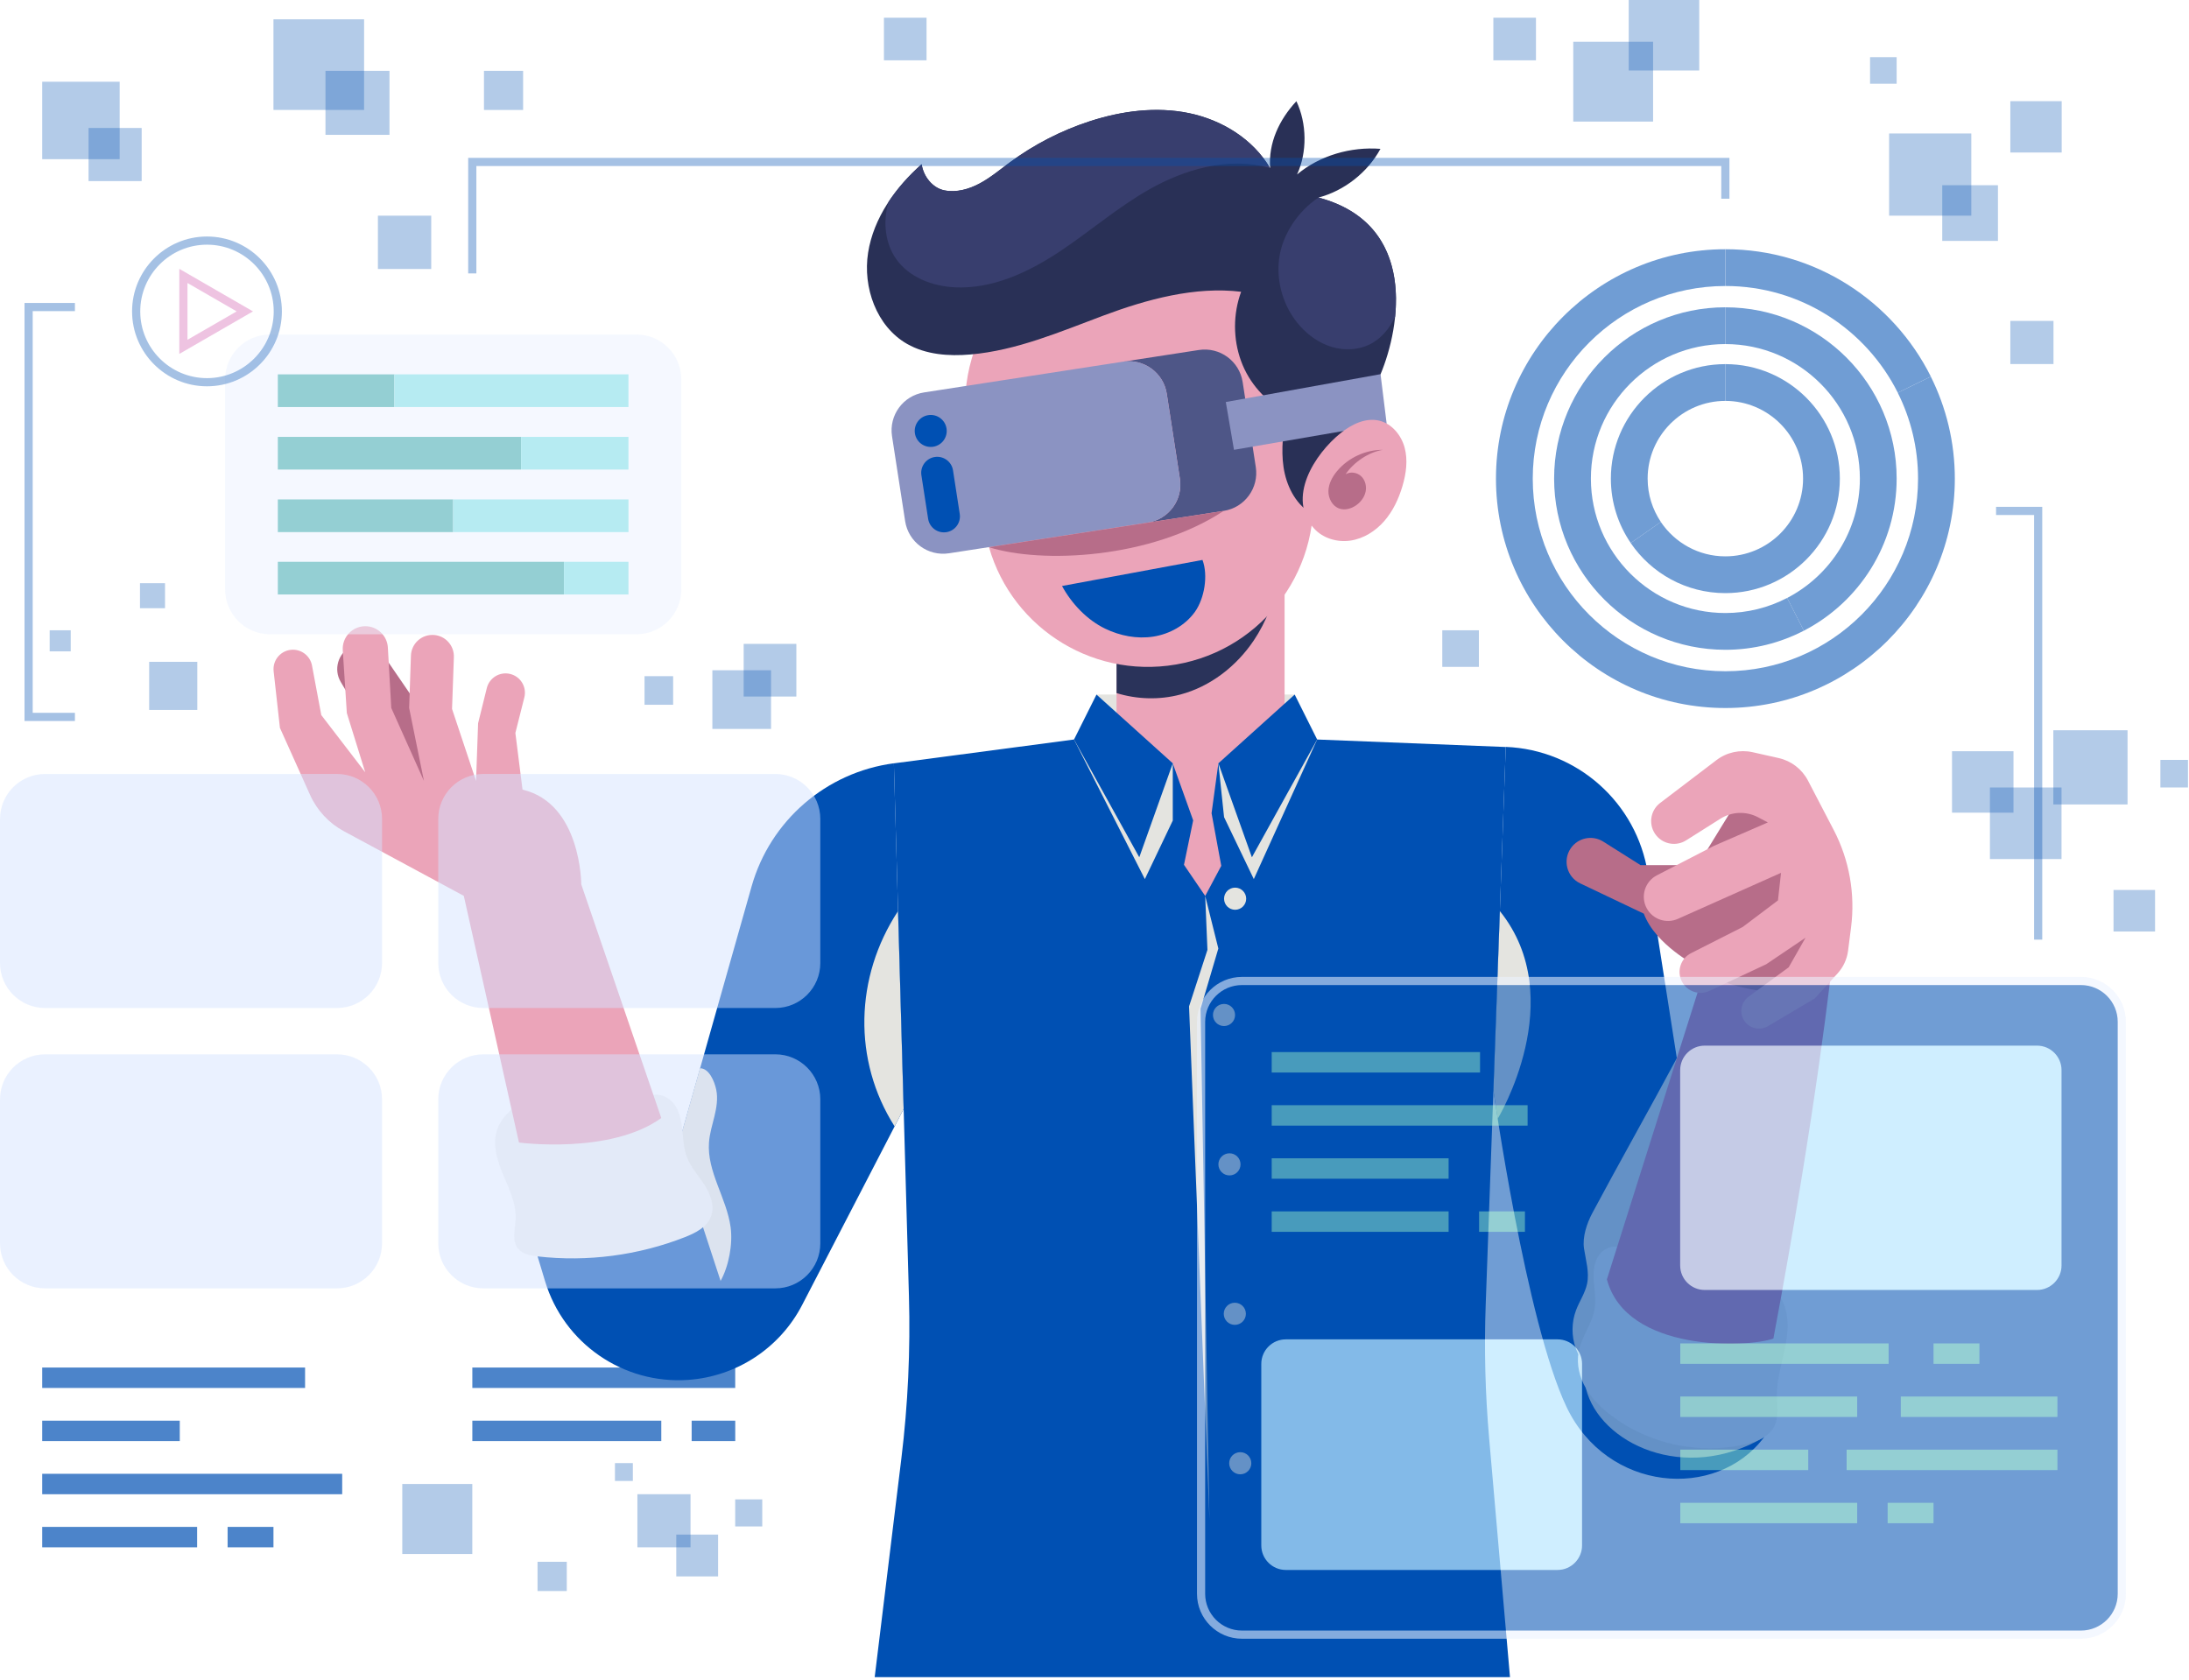 <svg width="353" height="271" viewBox="0 0 353 271" fill="none" xmlns="http://www.w3.org/2000/svg">
<path d="M56.604 104.29C58.44 103.355 60.685 103.937 61.834 105.647L75.374 125.407L65.341 127.397L54.957 110.006C53.748 107.983 54.505 105.36 56.604 104.29Z" fill="#B76D89"/>
<path d="M144.149 123.108C133.226 124.554 124.208 132.355 121.206 142.957L109.226 185.267L86.693 202.646L87.898 206.639C90.93 216.684 100.512 223.293 110.98 222.558C118.792 222.009 125.754 217.431 129.355 210.476L145.725 178.855L144.149 123.108Z" fill="#0050B3"/>
<path d="M116.203 206.594L109.22 185.261L112.891 172.296C114.328 172.296 115.213 174.363 115.503 175.771C115.791 177.179 115.551 178.641 115.213 180.038C114.875 181.436 114.438 182.82 114.332 184.254C113.979 188.971 117.178 193.227 117.818 197.914C118.19 200.639 117.536 204.189 116.203 206.594Z" fill="#E4E4E0"/>
<path d="M145.725 178.846L144.823 146.938C137.834 157.584 137.513 171.051 144.263 181.669L145.725 178.846Z" fill="#E4E4E0"/>
<path d="M104.688 176.839C106.009 176.155 107.719 176.818 108.642 177.985C109.565 179.152 109.866 180.686 110.022 182.165C110.177 183.644 110.223 185.161 110.74 186.556C111.367 188.246 112.63 189.609 113.608 191.124C114.585 192.639 115.292 194.544 114.645 196.227C113.985 197.939 112.159 198.862 110.451 199.533C102.943 202.481 94.709 203.559 86.695 202.642C85.519 202.508 84.226 202.264 83.502 201.327C82.516 200.052 83.073 198.239 83.15 196.629C83.277 193.957 81.949 191.469 80.942 188.991C79.935 186.513 79.256 183.578 80.586 181.258C84.634 174.195 96.629 175.679 104.688 176.839Z" fill="#F2F2F2"/>
<path d="M83.689 184.275L74.794 144.492L55.451 134.061C53.038 132.759 51.122 130.699 49.998 128.199L45.141 117.393L44.127 108.267C43.921 106.412 45.372 104.791 47.238 104.791C48.744 104.791 50.037 105.864 50.314 107.344L51.812 115.334L58.896 124.559L55.93 115.004L55.275 104.88C55.14 102.78 56.806 101.002 58.911 101.002C60.843 101.002 62.439 102.511 62.548 104.441L63.096 114.181L68.367 125.959L65.978 114.181L66.267 105.748C66.334 103.786 68.017 102.272 69.976 102.411C71.836 102.545 73.257 104.125 73.192 105.989L72.897 114.345L76.769 125.959L77.098 116.652L78.502 110.98C78.911 109.328 80.57 108.309 82.228 108.69C83.933 109.081 84.983 110.798 84.554 112.493L83.11 118.217L84.263 127.359C93.735 129.583 93.735 142.639 93.735 142.639L106.639 180.321C98.406 186.252 83.689 184.275 83.689 184.275Z" fill="#EBA4B9"/>
<path d="M242.818 120.465C254.348 120.923 263.946 129.468 265.733 140.867L274.039 193.826L284.489 231.79C276.753 242.093 259.14 240.61 252.627 226.938C246.113 213.265 240.825 175.857 240.825 175.857L242.818 120.465Z" fill="#0050B3"/>
<path d="M270.401 170.673C266.449 178.086 260.743 188.218 256.79 195.632C255.895 197.311 255.156 199.505 255.442 201.387C255.729 203.269 256.321 205.174 255.937 207.039C255.625 208.555 254.7 209.867 254.155 211.316C253.417 213.272 253.401 215.491 254.11 217.458C254.818 219.425 256.245 221.123 258.061 222.16L255.746 223.945C257.968 232.819 271.682 239.339 284.483 231.797L274.032 193.833L270.401 170.673Z" fill="#E4E4E0"/>
<path d="M240.825 175.86L241.866 146.943C253.251 161.103 241.519 180.446 241.519 180.446L240.825 175.86Z" fill="#E4E4E0"/>
<path d="M285.161 207.213C286.967 208.307 287.97 210.418 288.21 212.516C288.451 214.614 288.03 216.728 287.555 218.785C287.079 220.843 286.543 222.912 286.548 225.024C286.553 226.757 286.9 228.607 286.086 230.136C285.223 231.757 283.32 232.498 281.533 232.919C274.122 234.663 265.97 232.941 259.897 228.349C258.276 227.122 256.781 225.683 255.755 223.928C254.728 222.174 254.198 220.077 254.568 218.078C255.028 215.588 256.806 213.478 257.177 210.973C257.383 209.59 257.143 208.185 257.036 206.791C256.93 205.397 256.975 203.919 257.681 202.712C258.387 201.505 259.936 200.695 261.227 201.231C268.472 204.238 278.452 203.15 285.161 207.213Z" fill="#F2F2F2"/>
<path d="M275.273 155.272L259.129 206.34C262.259 218.2 281.862 217.377 285.98 215.894C293.064 178.17 295.453 155.272 295.453 155.272H275.273Z" fill="#DD89AC"/>
<path d="M279.801 129.736L273.788 139.538H264.563L258.538 135.738C256.795 134.638 254.494 135.105 253.317 136.798C251.96 138.751 252.678 141.455 254.825 142.478L265.085 147.363C266.952 152.387 273.541 155.764 273.541 155.764C276.794 159.287 287.007 160.764 290.756 159.882C294.505 159.001 295.451 146.869 295.451 146.869L288.45 129.736H279.801Z" fill="#B76D89"/>
<path d="M267.716 129.508L276.797 122.597C278.46 121.332 280.597 120.866 282.636 121.323L286.831 122.266C288.865 122.722 290.594 124.053 291.557 125.902L295.703 133.859C298.218 138.685 299.195 144.165 298.505 149.562L298.022 153.338C297.848 154.705 297.255 155.985 296.327 157.003L292.647 161.039L285.102 165.503C283.793 166.278 282.107 165.886 281.274 164.613C280.446 163.348 280.753 161.657 281.972 160.763L288.446 156.015L291.164 151.238L284.822 155.521L275.67 159.816C274.021 160.591 272.054 159.92 271.221 158.299C270.364 156.63 271.027 154.583 272.701 153.734L281.033 149.508L286.716 145.225L287.21 140.777L270.573 148.202C268.714 149.032 266.528 148.292 265.556 146.502C264.512 144.58 265.252 142.177 267.195 141.174L276.421 136.412L285.082 132.649L283.518 131.82C281.592 130.8 279.268 130.889 277.426 132.052L271.904 135.539C270.342 136.525 268.291 136.198 267.113 134.776C265.779 133.167 266.054 130.773 267.716 129.508Z" fill="#EBA4B9"/>
<path d="M173.194 119.274L144.147 123.118L146.576 209.049C146.823 217.789 146.416 226.535 145.357 235.215L141.054 270.501H243.502L240.137 231.944C239.511 224.781 239.327 217.586 239.586 210.4L242.822 120.482L212.401 119.274H173.194Z" fill="#0050B3"/>
<path d="M176.819 112.021H208.778L196.477 123.112H189.119L176.819 112.021Z" fill="#E4E4E0"/>
<path d="M180.057 104.723V119.631L189.117 123.118L192.412 132.316L190.929 139.482L194.354 144.506L196.942 139.646L195.377 131.163L196.475 123.118L207.155 117.819V92.862L180.057 104.723Z" fill="#EBA4B9"/>
<path d="M190.339 112.02C195.18 110.736 199.386 107.462 202.178 103.306C204.194 100.304 205.489 96.867 206.157 93.307L180.059 104.73V111.786C183.376 112.811 186.981 112.911 190.339 112.02Z" fill="#2A335A"/>
<path d="M189.123 123.118V132.343L184.62 141.787L173.199 119.274L189.123 123.118Z" fill="#E4E4E0"/>
<path d="M196.479 123.118L197.394 131.794L202.19 141.787L212.404 119.274L196.479 123.118Z" fill="#E4E4E0"/>
<path d="M194.35 144.496L196.471 152.98L193.602 162.699L195.036 245.066L191.748 162.315L194.713 153.199L194.35 144.496Z" fill="#E4E4E0"/>
<path d="M200.961 144.95C200.961 145.936 200.162 146.735 199.177 146.735C198.191 146.735 197.393 145.935 197.393 144.95C197.393 143.965 198.192 143.166 199.177 143.166C200.163 143.166 200.961 143.965 200.961 144.95Z" fill="#E4E4E0"/>
<path d="M199.17 163.704C199.17 164.69 198.371 165.489 197.386 165.489C196.4 165.489 195.602 164.689 195.602 163.704C195.602 162.719 196.4 161.92 197.386 161.92C198.371 161.919 199.17 162.719 199.17 163.704Z" fill="#E4E4E0"/>
<path d="M200.05 187.796C200.05 188.782 199.251 189.58 198.266 189.58C197.28 189.58 196.481 188.781 196.481 187.796C196.481 186.81 197.281 186.012 198.266 186.012C199.251 186.011 200.05 186.81 200.05 187.796Z" fill="#E4E4E0"/>
<path d="M200.913 211.9C200.913 212.885 200.113 213.684 199.128 213.684C198.142 213.684 197.344 212.885 197.344 211.9C197.344 210.914 198.143 210.115 199.128 210.115C200.113 210.115 200.913 210.914 200.913 211.9Z" fill="#E4E4E0"/>
<path d="M201.789 236.002C201.789 236.988 200.989 237.787 200.004 237.787C199.018 237.787 198.22 236.988 198.22 236.002C198.22 235.016 199.019 234.218 200.004 234.218C200.989 234.217 201.789 235.016 201.789 236.002Z" fill="#E4E4E0"/>
<path d="M176.823 112.021L189.123 123.112L183.72 138.268L173.199 119.269L176.823 112.021Z" fill="#0050B3"/>
<path d="M208.78 112.021L196.479 123.112L201.883 138.268L212.404 119.269L208.78 112.021Z" fill="#0050B3"/>
<path d="M156.078 70.353L158.892 85.703C161.433 99.567 174.324 109.059 188.318 107.37C202.774 105.626 213.158 92.608 211.646 78.125L210.025 62.604C208.434 47.368 194.609 36.431 179.416 38.39C163.914 40.389 153.261 54.98 156.078 70.353Z" fill="#EBA4B9"/>
<path d="M211.307 82.725C208.816 81.156 207.416 78.25 206.984 75.338C206.553 72.426 206.964 69.462 207.375 66.547C204.061 64.67 201.456 61.825 200.144 58.25C198.832 54.675 198.832 50.634 200.145 47.059C192.724 46.152 184.95 48.278 177.948 50.895C170.945 53.512 163.946 56.527 156.498 57.173C152.999 57.477 149.315 57.206 146.267 55.462C141.344 52.647 139.108 46.352 139.991 40.751C140.874 35.149 144.386 30.25 148.63 26.49C148.908 28.443 150.377 30.327 152.313 30.709C154.249 31.091 156.266 30.518 158.004 29.583C159.742 28.648 161.262 27.366 162.849 26.194C166.75 23.315 171.117 21.068 175.727 19.567C180.883 17.89 186.448 17.153 191.758 18.254C197.067 19.355 202.091 22.444 204.825 27.127C204.521 23.05 206.277 19.318 209.057 16.32C210.751 19.904 210.827 24.544 209.164 28.142C212.835 25.068 217.839 23.635 222.612 24.007C220.572 27.782 216.773 30.784 212.619 31.861C228.649 36.13 225.855 52.681 222.63 60.356L211.307 82.725Z" fill="#293056"/>
<path d="M144.461 41.694C146.539 44.712 150.333 46.169 153.994 46.344C159.959 46.628 165.694 43.987 170.683 40.703C175.672 37.419 180.2 33.436 185.404 30.506C190.607 27.575 197.836 25.088 204.817 27.121C202.083 22.438 197.059 19.348 191.749 18.247C186.44 17.146 180.874 17.884 175.718 19.561C171.108 21.061 166.741 23.309 162.841 26.188C161.253 27.36 159.732 28.642 157.996 29.577C156.258 30.512 154.24 31.085 152.304 30.703C150.368 30.321 148.9 28.437 148.622 26.483C146.614 28.262 144.775 30.298 143.296 32.54C143.263 32.654 143.222 32.764 143.191 32.879C142.412 35.84 142.725 39.17 144.461 41.694Z" fill="#383E6E"/>
<path d="M212.624 31.863C209.349 34.015 206.783 37.815 206.276 41.7C205.769 45.586 207.034 49.668 209.648 52.588C211.033 54.136 212.801 55.373 214.793 55.964C216.785 56.555 219.004 56.468 220.869 55.554C222.745 54.636 224.112 52.959 224.985 51.039C225.734 43.41 223.564 34.776 212.624 31.863Z" fill="#383E6E"/>
<path d="M193.327 56.45L181.094 58.34C184.473 57.818 187.636 60.134 188.158 63.513L190.277 77.224C190.799 80.603 188.482 83.766 185.103 84.288L197.337 82.398C200.716 81.876 203.033 78.713 202.51 75.333L200.392 61.623C199.87 58.243 196.707 55.927 193.327 56.45Z" fill="#4E5687"/>
<path d="M181.088 58.335L161.255 61.4L149.021 63.291C145.641 63.812 143.326 66.975 143.848 70.355L145.966 84.065C146.489 87.444 149.651 89.76 153.031 89.239L165.264 87.348L185.098 84.283C188.477 83.761 190.793 80.599 190.271 77.219L188.152 63.509C187.631 60.129 184.468 57.813 181.088 58.335Z" fill="#8B93C2"/>
<path d="M150.484 72.055C149.076 72.273 147.758 71.308 147.54 69.9C147.323 68.492 148.288 67.174 149.696 66.956C151.104 66.739 152.422 67.704 152.639 69.112C152.857 70.52 151.891 71.838 150.484 72.055Z" fill="#0050B3"/>
<path d="M152.614 85.833C151.206 86.05 149.888 85.085 149.671 83.677L148.585 76.652C148.368 75.244 149.333 73.926 150.741 73.708C152.149 73.491 153.467 74.456 153.684 75.864L154.769 82.889C154.987 84.297 154.022 85.615 152.614 85.833Z" fill="#0050B3"/>
<path d="M197.675 64.841L198.993 72.551L223.612 68.315L222.626 60.349L197.675 64.841Z" fill="#8B93C2"/>
<path d="M216.212 69.839C217.959 68.443 220.196 67.336 222.376 67.836C224.424 68.307 225.96 70.157 226.509 72.186C227.059 74.214 226.758 76.384 226.162 78.399C225.556 80.449 224.63 82.434 223.225 84.045C221.819 85.656 219.901 86.872 217.786 87.189C215.672 87.506 213.376 86.845 211.933 85.267C207.417 80.332 212.025 73.185 216.212 69.839Z" fill="#EBA4B9"/>
<path d="M222.997 72.551C220.199 72.538 217.42 73.827 215.624 75.973C214.859 76.886 214.253 77.996 214.222 79.187C214.191 80.378 214.856 81.636 215.983 82.025C216.891 82.338 217.92 82.043 218.704 81.489C219.443 80.965 220.028 80.192 220.217 79.306C220.406 78.421 220.16 77.427 219.5 76.808C218.839 76.188 217.76 76.02 216.992 76.5C218.256 74.577 220.723 72.91 222.997 72.551Z" fill="#B76D89"/>
<path d="M193.913 90.31C186.363 91.71 178.813 93.111 171.263 94.513C172.816 97.365 175.291 99.98 178.214 101.393C180.614 102.553 183.351 103.086 185.985 102.676C188.619 102.265 191.129 100.866 192.683 98.7C194.236 96.533 194.853 92.804 193.913 90.31Z" fill="#0050B3"/>
<path d="M159.485 88.255L197.323 82.408C185.565 90.134 167.976 90.951 159.485 88.255Z" fill="#B76D89"/>
<g opacity="0.7">
<g opacity="0.7">
<path d="M102.632 101.65H43.547C39.908 101.65 36.958 98.7 36.958 95.061V61.197C36.958 57.557 39.908 54.607 43.547 54.607H102.632C106.271 54.607 109.221 57.557 109.221 61.197V95.061C109.221 98.7 106.271 101.65 102.632 101.65Z" fill="#EBF2FF"/>
<path d="M102.629 102.307H43.545C39.549 102.307 36.297 99.055 36.297 95.058V61.194C36.297 57.198 39.549 53.946 43.545 53.946H102.629C106.626 53.946 109.877 57.198 109.877 61.194V95.058C109.877 99.055 106.626 102.307 102.629 102.307ZM43.545 55.264C40.276 55.264 37.615 57.925 37.615 61.194V95.058C37.615 98.328 40.276 100.989 43.545 100.989H102.629C105.898 100.989 108.559 98.328 108.559 95.058V61.194C108.559 57.925 105.898 55.264 102.629 55.264H43.545Z" fill="#EBF2FF"/>
</g>
<path d="M63.602 60.379H44.802V65.65H63.602V60.379Z" fill="#67BBC1"/>
<path d="M101.348 60.379H63.599V65.65H101.348V60.379Z" fill="#97E3ED"/>
<path d="M84.029 70.462H44.802V75.733H84.029V70.462Z" fill="#67BBC1"/>
<path d="M101.347 70.462H84.025V75.733H101.347V70.462Z" fill="#97E3ED"/>
<path d="M73.076 80.55H44.802V85.821H73.076V80.55Z" fill="#67BBC1"/>
<path d="M101.354 80.55H73.08V85.821H101.354V80.55Z" fill="#97E3ED"/>
<path d="M90.947 90.61H44.802V95.882H90.947V90.61Z" fill="#67BBC1"/>
<path d="M101.349 90.61H90.945V95.882H101.349V90.61Z" fill="#97E3ED"/>
<g opacity="0.5">
<path d="M33.378 62.306C26.717 62.306 21.298 56.887 21.298 50.226C21.298 43.565 26.717 38.145 33.378 38.145C40.039 38.145 45.458 43.565 45.458 50.226C45.459 56.887 40.039 62.306 33.378 62.306ZM33.378 39.463C27.444 39.463 22.616 44.291 22.616 50.226C22.616 56.161 27.444 60.989 33.378 60.989C39.312 60.989 44.14 56.161 44.14 50.226C44.141 44.291 39.313 39.463 33.378 39.463Z" fill="#0050B3"/>
<path d="M28.916 57.082V43.363L40.797 50.223L28.916 57.082ZM30.234 45.646V54.8L38.161 50.223L30.234 45.646Z" fill="#D055AB"/>
</g>
<g opacity="0.7">
<path d="M54.364 161.922H7.25C3.611 161.922 0.661 158.972 0.661 155.333V132.082C0.661 128.443 3.611 125.493 7.25 125.493H54.364C58.003 125.493 60.953 128.443 60.953 132.082V155.333C60.953 158.972 58.003 161.922 54.364 161.922Z" fill="#D6E4FF"/>
<path d="M54.362 162.578H7.248C3.252 162.578 0 159.326 0 155.33V132.08C0 128.083 3.252 124.832 7.248 124.832H54.362C58.358 124.832 61.61 128.084 61.61 132.08V155.33C61.609 159.327 58.358 162.578 54.362 162.578ZM7.248 126.15C3.979 126.15 1.318 128.81 1.318 132.08V155.33C1.318 158.6 3.979 161.26 7.248 161.26H54.362C57.632 161.26 60.292 158.6 60.292 155.33V132.08C60.292 128.81 57.632 126.15 54.362 126.15H7.248Z" fill="#D6E4FF"/>
<path d="M125.037 161.922H77.923C74.284 161.922 71.334 158.972 71.334 155.333V132.082C71.334 128.443 74.284 125.493 77.923 125.493H125.037C128.676 125.493 131.626 128.443 131.626 132.082V155.333C131.626 158.972 128.676 161.922 125.037 161.922Z" fill="#D6E4FF"/>
<path d="M125.035 162.578H77.921C73.925 162.578 70.673 159.326 70.673 155.33V132.08C70.673 128.083 73.925 124.832 77.921 124.832H125.035C129.032 124.832 132.283 128.084 132.283 132.08V155.33C132.283 159.327 129.032 162.578 125.035 162.578ZM77.921 126.15C74.651 126.15 71.991 128.81 71.991 132.08V155.33C71.991 158.6 74.651 161.26 77.921 161.26H125.035C128.304 161.26 130.965 158.6 130.965 155.33V132.08C130.965 128.81 128.304 126.15 125.035 126.15H77.921Z" fill="#D6E4FF"/>
<path d="M54.364 207.139H7.25C3.611 207.139 0.661 204.189 0.661 200.55V177.299C0.661 173.66 3.611 170.71 7.25 170.71H54.364C58.003 170.71 60.953 173.66 60.953 177.299V200.55C60.953 204.188 58.003 207.139 54.364 207.139Z" fill="#D6E4FF"/>
<path d="M54.362 207.795H7.248C3.252 207.795 0 204.543 0 200.547V177.297C0 173.3 3.252 170.049 7.248 170.049H54.362C58.358 170.049 61.61 173.3 61.61 177.297V200.547C61.609 204.544 58.358 207.795 54.362 207.795ZM7.248 171.367C3.979 171.367 1.318 174.027 1.318 177.297V200.547C1.318 203.817 3.979 206.477 7.248 206.477H54.362C57.632 206.477 60.292 203.817 60.292 200.547V177.297C60.292 174.027 57.632 171.367 54.362 171.367H7.248Z" fill="#D6E4FF"/>
<path d="M125.037 207.139H77.923C74.284 207.139 71.334 204.189 71.334 200.55V177.299C71.334 173.66 74.284 170.71 77.923 170.71H125.037C128.676 170.71 131.626 173.66 131.626 177.299V200.55C131.626 204.188 128.676 207.139 125.037 207.139Z" fill="#D6E4FF"/>
<path d="M125.035 207.795H77.921C73.925 207.795 70.673 204.543 70.673 200.547V177.297C70.673 173.3 73.925 170.049 77.921 170.049H125.035C129.032 170.049 132.283 173.3 132.283 177.297V200.547C132.283 204.544 129.032 207.795 125.035 207.795ZM77.921 171.367C74.651 171.367 71.991 174.027 71.991 177.297V200.547C71.991 203.817 74.651 206.477 77.921 206.477H125.035C128.304 206.477 130.965 203.817 130.965 200.547V177.297C130.965 174.027 128.304 171.367 125.035 171.367H77.921Z" fill="#D6E4FF"/>
</g>
<path d="M118.56 220.565H76.169V223.86H118.56V220.565Z" fill="#0050B3"/>
<path d="M106.641 229.136H76.169V232.43H106.641V229.136Z" fill="#0050B3"/>
<path d="M118.566 229.136H111.537V232.43H118.566V229.136Z" fill="#0050B3"/>
<path d="M49.197 220.565H6.806V223.86H49.197V220.565Z" fill="#0050B3"/>
<path d="M28.99 229.136H6.806V232.43H28.99V229.136Z" fill="#0050B3"/>
<path d="M55.182 237.705H6.806V241H55.182V237.705Z" fill="#0050B3"/>
<path d="M31.79 246.268H6.806V249.562H31.79V246.268Z" fill="#0050B3"/>
<path d="M44.099 246.268H36.704V249.562H44.099V246.268Z" fill="#0050B3"/>
<g opacity="0.8">
<path d="M335.578 263.651H200.278C196.639 263.651 193.688 260.701 193.688 257.061V164.811C193.688 161.172 196.639 158.222 200.278 158.222H335.578C339.217 158.222 342.168 161.172 342.168 164.811V257.061C342.168 260.701 339.217 263.651 335.578 263.651Z" fill="#0050B3"/>
<path d="M335.576 264.307H200.276C196.279 264.307 193.027 261.056 193.027 257.059V164.809C193.027 160.812 196.279 157.561 200.276 157.561H335.576C339.572 157.561 342.824 160.812 342.824 164.809V257.059C342.824 261.056 339.572 264.307 335.576 264.307ZM200.276 158.878C197.005 158.878 194.345 161.539 194.345 164.809V257.059C194.345 260.329 197.005 262.99 200.276 262.99H335.576C338.846 262.99 341.506 260.329 341.506 257.059V164.809C341.506 161.539 338.846 158.878 335.576 158.878H200.276Z" fill="#EBF2FF"/>
</g>
<path d="M238.673 169.689H205.076V172.984H238.673V169.689Z" fill="#67BBC1"/>
<path d="M246.342 178.254H205.076V181.549H246.342V178.254Z" fill="#67BBC1"/>
<path d="M233.603 186.82H205.076V190.115H233.603V186.82Z" fill="#67BBC1"/>
<path d="M233.603 195.383H205.076V198.677H233.603V195.383Z" fill="#67BBC1"/>
<path d="M245.913 195.383H238.518V198.677H245.913V195.383Z" fill="#67BBC1"/>
<path d="M304.563 216.676H270.966V219.97H304.563V216.676Z" fill="#67BBC1"/>
<path d="M319.205 216.676H311.802V219.97H319.205V216.676Z" fill="#67BBC1"/>
<path d="M299.492 225.241H270.966V228.536H299.492V225.241Z" fill="#67BBC1"/>
<path d="M331.779 225.241H306.521V228.536H331.779V225.241Z" fill="#67BBC1"/>
<path d="M291.599 233.812H270.966V237.106H291.599V233.812Z" fill="#67BBC1"/>
<path d="M331.785 233.812H297.793V237.106H331.785V233.812Z" fill="#67BBC1"/>
<path d="M299.492 242.381H270.966V245.676H299.492V242.381Z" fill="#67BBC1"/>
<path d="M311.802 242.381H304.407V245.676H311.802V242.381Z" fill="#67BBC1"/>
<path d="M328.494 207.399H274.901C273.082 207.399 271.606 205.923 271.606 204.104V172.603C271.606 170.784 273.082 169.309 274.901 169.309H328.494C330.313 169.309 331.789 170.784 331.789 172.603V204.104C331.789 205.923 330.314 207.399 328.494 207.399Z" fill="#BAE7FF"/>
<path d="M328.492 208.056H274.899C272.718 208.056 270.945 206.283 270.945 204.103V172.601C270.945 170.421 272.718 168.647 274.899 168.647H328.492C330.672 168.647 332.445 170.421 332.445 172.601V204.103C332.445 206.283 330.672 208.056 328.492 208.056ZM274.899 169.965C273.445 169.965 272.263 171.147 272.263 172.601V204.103C272.263 205.556 273.445 206.738 274.899 206.738H328.492C329.945 206.738 331.127 205.556 331.127 204.103V172.601C331.127 171.147 329.945 169.965 328.492 169.965H274.899Z" fill="#BAE7FF"/>
<path d="M314.094 184.584L306.557 194.197L293.935 178.099L278.24 198.114H303.485H309.628H324.703L314.094 184.584Z" fill="#BAE7FF"/>
<path d="M305.663 183.516C307.854 183.516 309.629 181.741 309.629 179.55C309.629 177.36 307.854 175.584 305.663 175.584C303.473 175.584 301.697 177.36 301.697 179.55C301.697 181.741 303.473 183.516 305.663 183.516Z" fill="#BAE7FF"/>
<path d="M251.17 252.557H207.351C205.532 252.557 204.057 251.081 204.057 249.262V219.977C204.057 218.158 205.532 216.683 207.351 216.683H251.17C252.99 216.683 254.465 218.158 254.465 219.977V249.262C254.465 251.081 252.99 252.557 251.17 252.557Z" fill="#BAE7FF"/>
<path d="M251.17 253.214H207.351C205.171 253.214 203.397 251.44 203.397 249.26V219.975C203.397 217.795 205.171 216.021 207.351 216.021H251.17C253.35 216.021 255.124 217.795 255.124 219.975V249.26C255.124 251.44 253.35 253.214 251.17 253.214ZM207.351 217.339C205.897 217.339 204.715 218.521 204.715 219.975V249.26C204.715 250.714 205.897 251.896 207.351 251.896H251.17C252.624 251.896 253.806 250.714 253.806 249.26V219.975C253.806 218.521 252.624 217.339 251.17 217.339H207.351Z" fill="#BAE7FF"/>
<path d="M239.65 232.277L233.337 240.328L222.764 226.845L209.619 243.609H230.764H235.91H248.536L239.65 232.277Z" fill="#BAE7FF"/>
<path d="M232.585 231.377C234.42 231.377 235.907 229.89 235.907 228.055C235.907 226.221 234.42 224.733 232.585 224.733C230.751 224.733 229.264 226.221 229.264 228.055C229.264 229.89 230.751 231.377 232.585 231.377Z" fill="#BAE7FF"/>
<g opacity="0.8">
<path d="M306.033 63.341C308.123 67.515 309.306 72.219 309.306 77.196C309.306 94.327 295.37 108.263 278.239 108.263C261.108 108.263 247.172 94.327 247.172 77.196C247.172 60.066 261.108 46.129 278.239 46.129V40.198C257.838 40.198 241.241 56.795 241.241 77.196C241.241 97.596 257.839 114.194 278.239 114.194C298.639 114.194 315.237 97.596 315.237 77.196C315.237 71.287 313.836 65.701 311.363 60.741L306.033 63.341Z" fill="#0050B3"/>
<path d="M278.246 46.127C290.399 46.127 300.938 53.146 306.04 63.339L311.37 60.739C305.302 48.575 292.738 40.196 278.247 40.196L278.246 46.127Z" fill="#0050B3"/>
<path d="M305.855 77.184C305.855 61.954 293.465 49.565 278.235 49.565V55.495C290.195 55.495 299.925 65.225 299.925 77.185C299.925 85.554 295.157 92.825 288.199 96.441L290.89 101.723C299.769 97.124 305.855 87.854 305.855 77.184Z" fill="#0050B3"/>
<path d="M278.239 98.873C266.279 98.873 256.549 89.143 256.549 77.183C256.549 65.223 266.278 55.493 278.239 55.493V49.562C263.009 49.562 250.618 61.953 250.618 77.182C250.618 92.412 263.009 104.803 278.239 104.803C282.798 104.803 287.099 103.685 290.893 101.72L288.202 96.438C285.217 97.99 281.83 98.873 278.239 98.873Z" fill="#0050B3"/>
<path d="M278.229 58.728V64.659C285.141 64.659 290.765 70.283 290.765 77.196C290.765 84.109 285.141 89.733 278.229 89.733C273.9 89.733 270.078 87.527 267.824 84.182L262.968 87.582C266.296 92.456 271.894 95.663 278.229 95.663C288.411 95.663 296.695 87.379 296.695 77.196C296.696 67.013 288.412 58.728 278.229 58.728Z" fill="#0050B3"/>
<path d="M265.7 77.196C265.7 70.284 271.324 64.659 278.237 64.659V58.728C268.054 58.728 259.77 67.013 259.77 77.196C259.77 81.044 260.954 84.621 262.977 87.582L267.833 84.182C266.487 82.184 265.7 79.78 265.7 77.196Z" fill="#0050B3"/>
</g>
<g opacity="0.5">
<path d="M12.081 116.287H3.954V48.863H12.081V50.181H5.273V114.969H12.081V116.287Z" fill="#0050B3"/>
<path d="M76.818 44.097H75.5V25.461H278.891V32.051H277.573V26.779H76.818V44.097Z" fill="#0050B3"/>
<path d="M329.337 151.551H328.019V83.064H321.885V81.746H329.337V151.551Z" fill="#0050B3"/>
</g>
</g>
<path opacity="0.3" d="M58.715 3.115H44.099V17.732H58.715V3.115Z" fill="#0050B3"/>
<path opacity="0.3" d="M62.81 11.425H52.486V21.748H62.81V11.425Z" fill="#0050B3"/>
<path opacity="0.3" d="M84.358 11.425H78.047V17.735H84.358V11.425Z" fill="#0050B3"/>
<path opacity="0.3" d="M69.541 34.788H60.944V43.385H69.541V34.788Z" fill="#0050B3"/>
<path opacity="0.3" d="M128.421 103.85H119.926V112.345H128.421V103.85Z" fill="#0050B3"/>
<path opacity="0.3" d="M124.34 108.104H114.878V117.566H124.34V108.104Z" fill="#0050B3"/>
<path opacity="0.3" d="M108.55 109.058H103.938V113.67H108.55V109.058Z" fill="#0050B3"/>
<path opacity="0.3" d="M31.816 106.743H24.055V114.505H31.816V106.743Z" fill="#0050B3"/>
<path opacity="0.3" d="M26.61 94.061H22.574V98.097H26.61V94.061Z" fill="#0050B3"/>
<path opacity="0.3" d="M11.405 101.659H8.009V105.055H11.405V101.659Z" fill="#0050B3"/>
<path opacity="0.3" d="M238.486 101.659H232.585V107.561H238.486V101.659Z" fill="#0050B3"/>
<path opacity="0.3" d="M317.895 21.528H304.64V34.783H317.895V21.528Z" fill="#0050B3"/>
<path opacity="0.3" d="M322.189 29.874H313.208V38.855H322.189V29.874Z" fill="#0050B3"/>
<path opacity="0.3" d="M332.469 16.318H324.188V24.599H332.469V16.318Z" fill="#0050B3"/>
<path opacity="0.3" d="M305.855 9.22H301.568V13.507H305.855V9.22Z" fill="#0050B3"/>
<path opacity="0.3" d="M274.018 0H262.649V11.368H274.018V0Z" fill="#0050B3"/>
<path opacity="0.3" d="M266.577 6.737H253.705V19.609H266.577V6.737Z" fill="#0050B3"/>
<path opacity="0.3" d="M247.69 2.855H240.818V9.727H247.69V2.855Z" fill="#0050B3"/>
<path opacity="0.3" d="M149.417 2.855H142.545V9.727H149.417V2.855Z" fill="#0050B3"/>
<path opacity="0.3" d="M324.696 121.163H314.784V131.075H324.696V121.163Z" fill="#0050B3"/>
<path opacity="0.3" d="M332.442 127.011H320.896V138.556H332.442V127.011Z" fill="#0050B3"/>
<path opacity="0.3" d="M343.09 117.782H331.122V129.75H343.09V117.782Z" fill="#0050B3"/>
<path opacity="0.3" d="M352.834 122.562H348.386V127.01H352.834V122.562Z" fill="#0050B3"/>
<path opacity="0.3" d="M347.526 143.541H340.827V150.24H347.526V143.541Z" fill="#0050B3"/>
<path opacity="0.3" d="M331.148 51.76H324.188V58.719H331.148V51.76Z" fill="#0050B3"/>
<path opacity="0.3" d="M19.298 13.181H6.806V25.673H19.298V13.181Z" fill="#0050B3"/>
<path opacity="0.3" d="M22.847 20.642H14.281V29.208H22.847V20.642Z" fill="#0050B3"/>
<path opacity="0.3" d="M76.164 239.348H64.872V250.64H76.164V239.348Z" fill="#0050B3"/>
<path opacity="0.3" d="M91.399 251.897H86.683V256.613H91.399V251.897Z" fill="#0050B3"/>
<path opacity="0.3" d="M111.354 240.996H102.788V249.562H111.354V240.996Z" fill="#0050B3"/>
<path opacity="0.3" d="M115.8 247.511H109.057V254.254H115.8V247.511Z" fill="#0050B3"/>
<path opacity="0.3" d="M122.922 241.829H118.557V246.195H122.922V241.829Z" fill="#0050B3"/>
<path opacity="0.3" d="M102.053 235.979H99.17V238.861H102.053V235.979Z" fill="#0050B3"/>
</svg>
